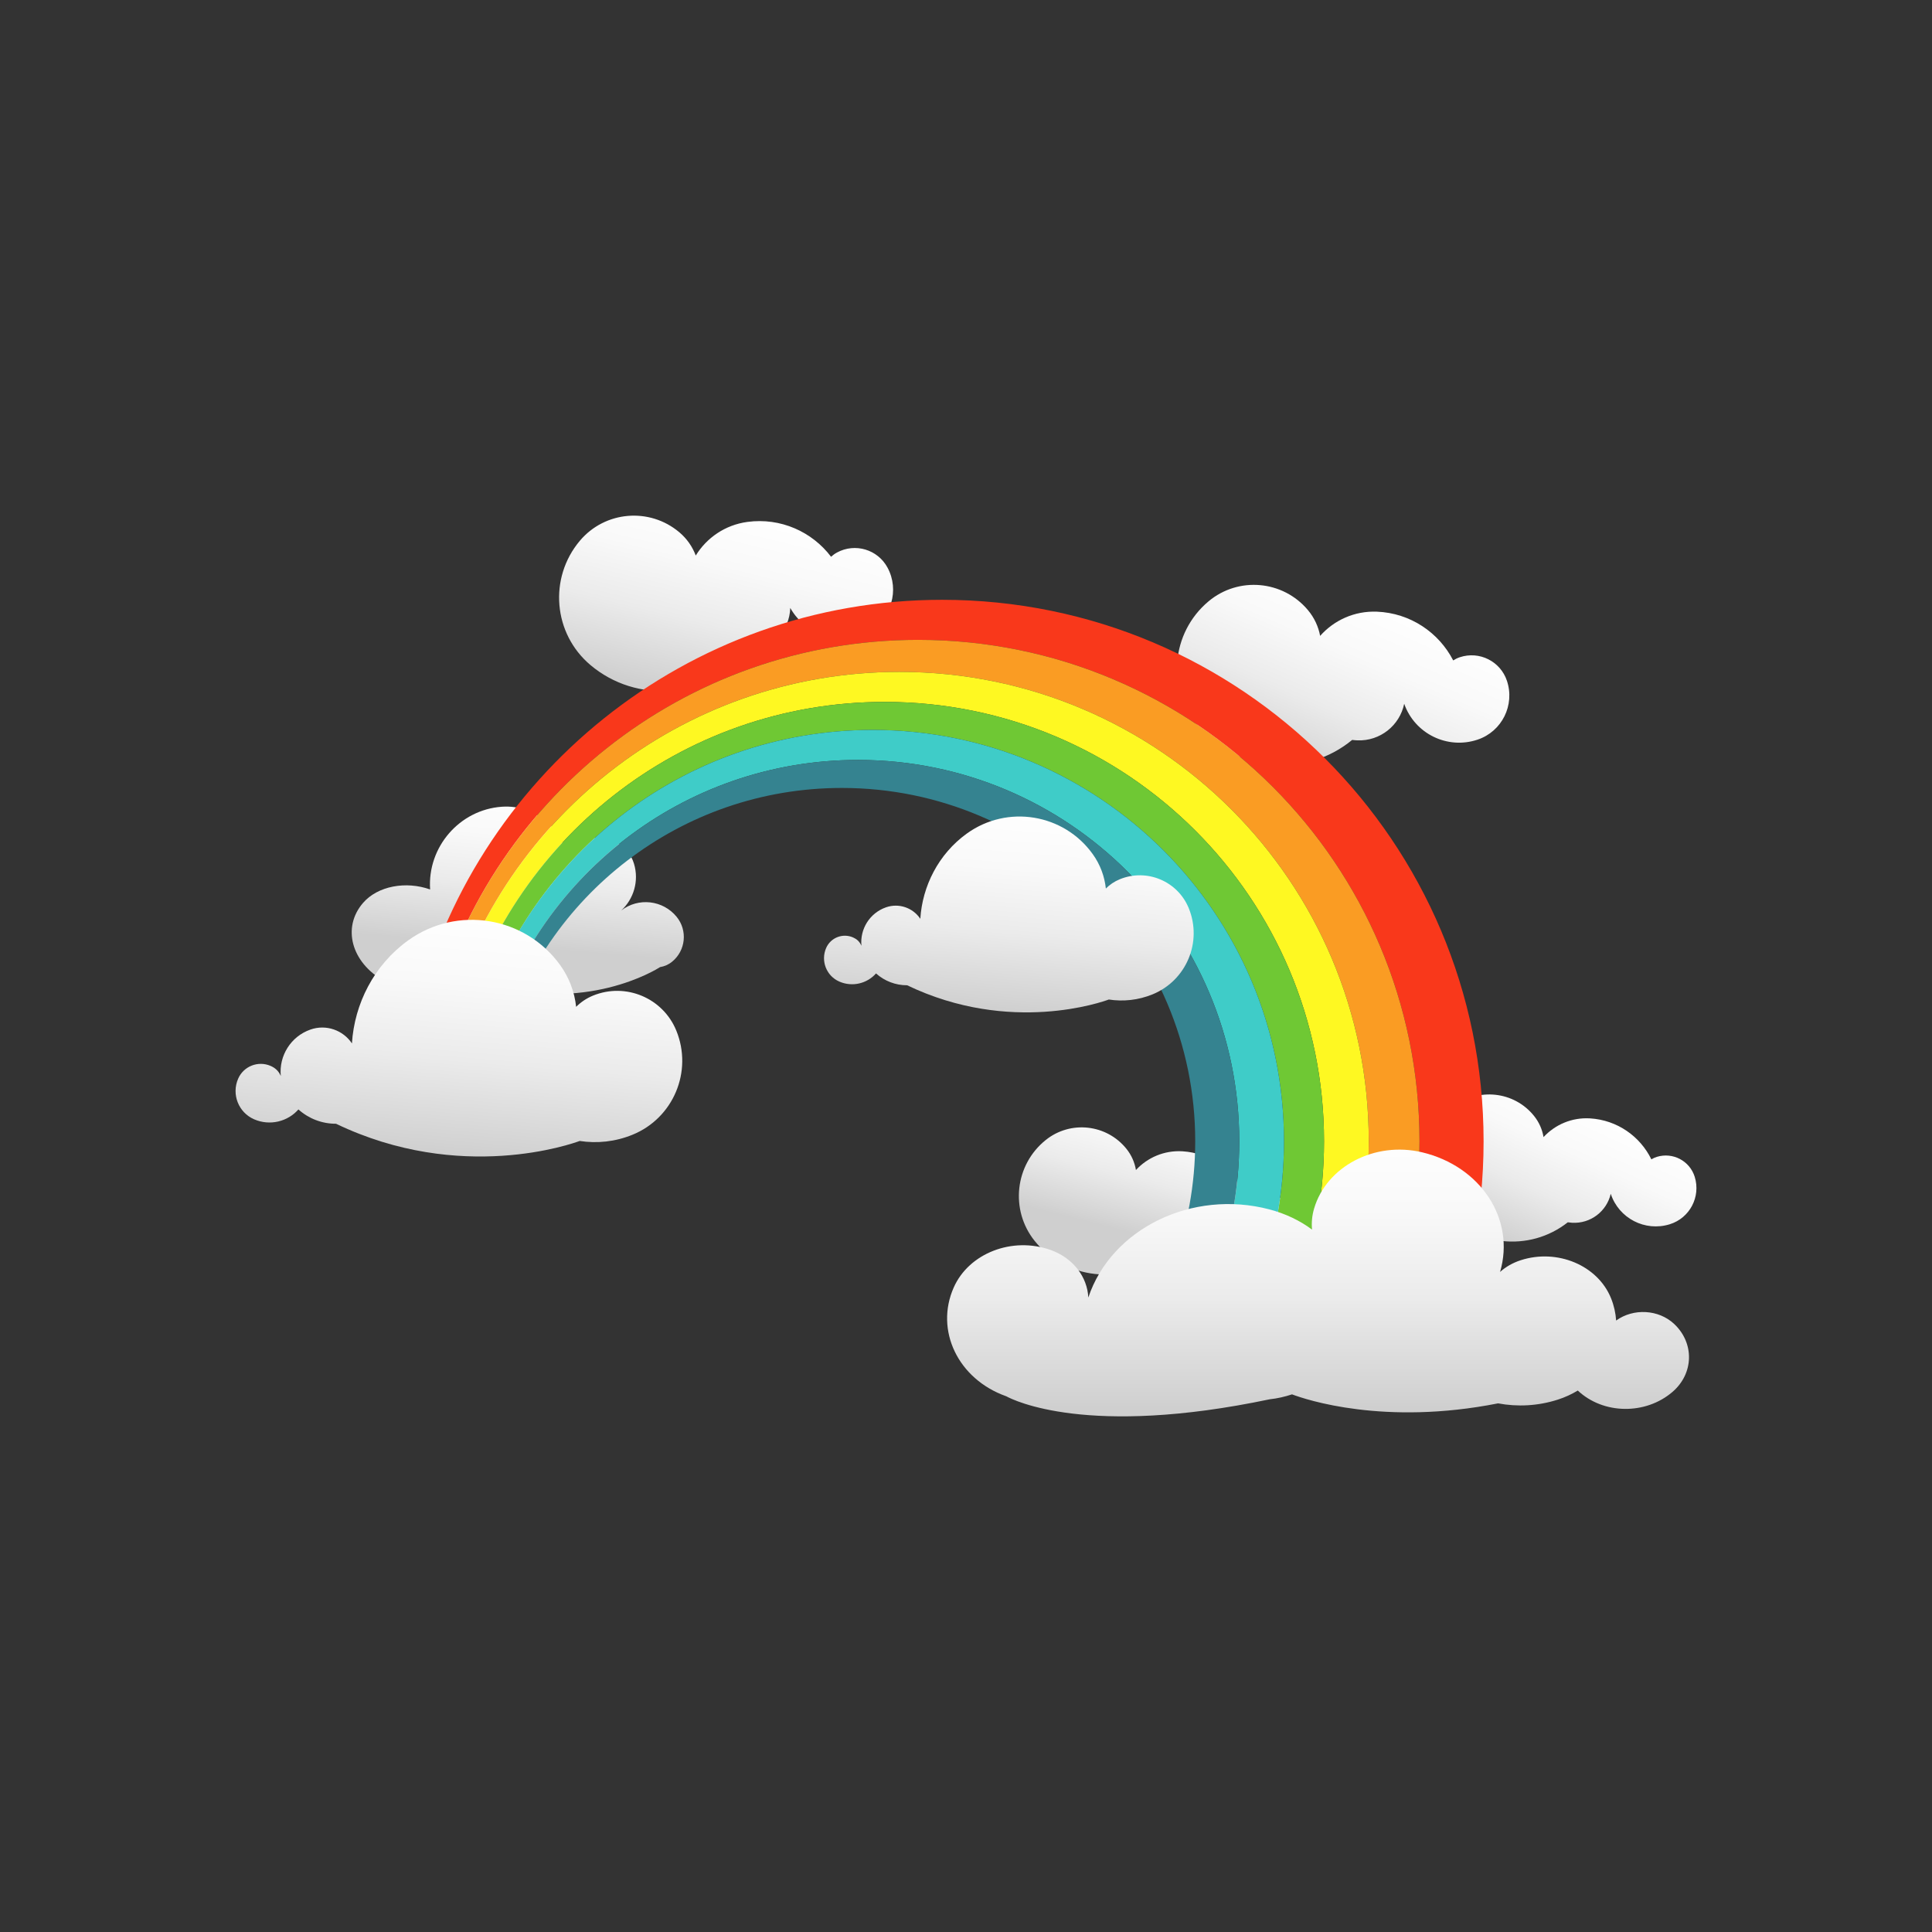 <?xml version="1.0" encoding="utf-8"?>
<!-- Generator: Adobe Illustrator 16.0.0, SVG Export Plug-In . SVG Version: 6.00 Build 0)  -->
<!DOCTYPE svg PUBLIC "-//W3C//DTD SVG 1.1//EN" "http://www.w3.org/Graphics/SVG/1.1/DTD/svg11.dtd">
<svg version="1.1" id="Layer_1" xmlns="http://www.w3.org/2000/svg" xmlns:xlink="http://www.w3.org/1999/xlink" x="0px" y="0px"
	 width="350px" height="350px" viewBox="0 0 350 350" enable-background="new 0 0 350 350" xml:space="preserve">
<rect x="0" y="0" width="350" height="350" fill="#333333" stroke="none"/>
<g>
	<g>
		<linearGradient id="SVGID_1_" gradientUnits="userSpaceOnUse" x1="95.897" y1="143.712" x2="93.615" y2="171.519">
			<stop  offset="0" style="stop-color:#FEFEFE"/>
			<stop  offset="0.275" style="stop-color:#F9F9F9"/>
			<stop  offset="0.6" style="stop-color:#EBEBEB"/>
			<stop  offset="0.949" style="stop-color:#D3D3D3"/>
			<stop  offset="1" style="stop-color:#CFCFCF"/>
		</linearGradient>
		<path fill="url(#SVGID_1_)" d="M122.586,166.098c-2.481-3.051-6.95-3.55-10.041-1.153c2.255-2.083,3.258-5.346,2.308-8.481
			c-1.06-3.498-4.754-5.474-8.252-4.415c-2.165,0.657-3.6,2.575-3.747,4.705c-0.003-0.081-0.005-0.16-0.011-0.24
			c-0.428-6.153-5.763-10.794-11.917-10.366c-7.68,0.535-13.521,7.309-13.005,14.986c-4.391-1.562-9.494-0.636-12.151,2.437
			c-3.832,4.429-2.147,10.747,3.762,14.111c5.885,3.35,13.343,3.342,18.555,0.401c17.884,5.615,30.79-2.429,31.496-2.884
			c0.77-0.126,1.518-0.444,2.167-0.972C124.225,172.213,124.6,168.573,122.586,166.098z"/>
	</g>
	<g>
		<linearGradient id="SVGID_2_" gradientUnits="userSpaceOnUse" x1="213.667" y1="200.163" x2="207.649" y2="224.028">
			<stop  offset="0" style="stop-color:#FEFEFE"/>
			<stop  offset="0.275" style="stop-color:#F9F9F9"/>
			<stop  offset="0.6" style="stop-color:#EBEBEB"/>
			<stop  offset="0.949" style="stop-color:#D3D3D3"/>
			<stop  offset="1" style="stop-color:#CFCFCF"/>
		</linearGradient>
		<path fill="url(#SVGID_2_)" d="M233.174,219.154c-0.901-2.895-3.979-4.512-6.874-3.611c-0.353,0.11-0.678,0.265-0.979,0.448
			c-2.024-4.15-6.164-7.121-11.102-7.423c-3.306-0.202-6.348,1.136-8.433,3.392c-0.226-1.358-0.792-2.681-1.715-3.832
			c-3.595-4.482-10.143-5.201-14.624-1.606c-5.602,4.493-6.502,12.678-2.008,18.28c5.589,6.967,15.742,8.112,22.742,2.592
			c0.25,0.037,0.504,0.065,0.761,0.081c3.358,0.204,6.293-2.072,7.021-5.248c1.455,4.446,6.215,6.914,10.697,5.519
			C232.279,226.619,234.299,222.773,233.174,219.154z"/>
	</g>
	<g>
		<linearGradient id="SVGID_3_" gradientUnits="userSpaceOnUse" x1="287.666" y1="201.834" x2="276.253" y2="226.736">
			<stop  offset="0" style="stop-color:#FEFEFE"/>
			<stop  offset="0.275" style="stop-color:#F9F9F9"/>
			<stop  offset="0.6" style="stop-color:#EBEBEB"/>
			<stop  offset="0.949" style="stop-color:#D3D3D3"/>
			<stop  offset="1" style="stop-color:#CFCFCF"/>
		</linearGradient>
		<path fill="url(#SVGID_3_)" d="M307.014,213.191c-0.9-2.895-3.979-4.511-6.874-3.61c-0.353,0.11-0.678,0.264-0.979,0.447
			c-2.024-4.149-6.164-7.12-11.102-7.422c-3.305-0.201-6.348,1.135-8.432,3.392c-0.227-1.359-0.792-2.682-1.716-3.833
			c-3.595-4.482-10.143-5.2-14.624-1.606c-5.603,4.494-6.501,12.678-2.008,18.281c5.589,6.967,15.743,8.111,22.743,2.591
			c0.25,0.038,0.503,0.065,0.76,0.082c3.358,0.204,6.293-2.073,7.021-5.248c1.455,4.445,6.215,6.914,10.697,5.519
			C306.12,220.657,308.14,216.811,307.014,213.191z"/>
	</g>
	<g>
		
			<linearGradient id="SVGID_4_" gradientUnits="userSpaceOnUse" x1="244.682" y1="106.248" x2="230.654" y2="136.853" gradientTransform="matrix(1 -0.021 0.021 1 2.051 8.806)">
			<stop  offset="0" style="stop-color:#FEFEFE"/>
			<stop  offset="0.275" style="stop-color:#F9F9F9"/>
			<stop  offset="0.6" style="stop-color:#EBEBEB"/>
			<stop  offset="0.949" style="stop-color:#D3D3D3"/>
			<stop  offset="1" style="stop-color:#CFCFCF"/>
		</linearGradient>
		<path fill="url(#SVGID_4_)" d="M272.993,123.325c-1.182-3.534-5.006-5.441-8.54-4.259c-0.43,0.145-0.825,0.342-1.191,0.576
			c-2.596-5.047-7.758-8.59-13.834-8.832c-4.066-0.162-7.77,1.56-10.272,4.386c-0.313-1.664-1.042-3.274-2.208-4.665
			c-4.532-5.414-12.597-6.128-18.01-1.594c-6.768,5.667-7.659,15.747-1.993,22.514c7.05,8.416,19.556,9.559,28.013,2.593
			c0.308,0.04,0.62,0.067,0.937,0.08c4.132,0.165,7.679-2.709,8.489-6.629c1.904,5.424,7.817,8.333,13.288,6.502
			C272.089,132.52,274.472,127.741,272.993,123.325z"/>
	</g>
	<g>
		
			<linearGradient id="SVGID_5_" gradientUnits="userSpaceOnUse" x1="86.487" y1="113.707" x2="72.46" y2="144.311" gradientTransform="matrix(0.981 -0.193 0.193 0.981 27.933 -1.159)">
			<stop  offset="0" style="stop-color:#FEFEFE"/>
			<stop  offset="0.275" style="stop-color:#F9F9F9"/>
			<stop  offset="0.6" style="stop-color:#EBEBEB"/>
			<stop  offset="0.949" style="stop-color:#D3D3D3"/>
			<stop  offset="1" style="stop-color:#CFCFCF"/>
		</linearGradient>
		<path fill="url(#SVGID_5_)" d="M160.775,102.814c-1.772-3.277-5.868-4.497-9.145-2.723c-0.399,0.216-0.754,0.479-1.075,0.772
			c-3.426-4.524-9.123-7.124-15.149-6.314c-4.033,0.541-7.385,2.875-9.363,6.091c-0.595-1.585-1.591-3.045-2.978-4.215
			c-5.398-4.551-13.465-3.864-18.016,1.535c-5.689,6.749-4.83,16.831,1.917,22.52c8.394,7.075,20.91,6.045,28.04-2.273
			c0.31-0.014,0.622-0.041,0.936-0.082c4.099-0.551,7.097-3.993,7.221-7.994c2.81,5.015,9.135,6.862,14.208,4.116
			C161.47,112.028,162.994,106.91,160.775,102.814z"/>
	</g>
	<path fill="#F9381B" d="M166.317,115.915c50.168,0,90.837,40.669,90.837,90.838c0,12.304-2.448,24.036-6.882,34.739l10.747,3.529
		c4.987-11.759,7.747-24.692,7.747-38.269c0-54.175-43.918-98.092-98.092-98.092c-46.344,0-85.18,32.141-95.438,75.348l2.878,0.944
		C87.878,145.313,123.664,115.915,166.317,115.915z"/>
	<path fill="#FA9C23" d="M166.317,115.915c-42.654,0-78.439,29.398-88.203,69.039l2.396,0.787
		c9.354-36.801,42.706-64.023,82.417-64.023c46.962,0,85.034,38.071,85.034,85.036c0,11.297-2.204,22.08-6.204,31.942l8.515,2.797
		c4.434-10.703,6.882-22.436,6.882-34.739C257.154,156.583,216.485,115.915,166.317,115.915z"/>
	<path fill="#FEF822" d="M160.265,127.156c43.959,0,79.596,35.636,79.596,79.597c0,10.41-2.003,20.354-5.638,29.469l7.535,2.474
		c4-9.862,6.204-20.646,6.204-31.942c0-46.965-38.071-85.036-85.034-85.036c-39.711,0-73.063,27.222-82.417,64.023l2.725,0.896
		C92.148,152.417,123.256,127.156,160.265,127.156z"/>
	<path fill="#6FC834" d="M160.265,127.156c-37.009,0-68.117,25.26-77.029,59.479l2.83,0.929
		c8.465-31.856,37.499-55.332,72.02-55.332c41.155,0,74.519,33.363,74.519,74.521c0,9.616-1.822,18.809-5.14,27.249l6.758,2.22
		c3.635-9.115,5.638-19.059,5.638-29.469C239.86,162.792,204.224,127.156,160.265,127.156z"/>
	<path fill="#3FCCC8" d="M155.423,137.67c38.151,0,69.081,30.929,69.081,69.083c0,8.73-1.624,17.082-4.58,24.772l7.541,2.477
		c3.317-8.44,5.14-17.633,5.14-27.249c0-41.157-33.363-74.521-74.519-74.521c-34.521,0-63.555,23.476-72.02,55.332l2.728,0.896
		C96.813,159.185,123.604,137.67,155.423,137.67z"/>
	<path fill="#358390" d="M155.423,137.67c-31.819,0-58.61,21.515-66.629,50.791l2.163,0.71c7.64-26.802,32.308-46.426,61.561-46.426
		c35.351,0,64.007,28.657,64.007,64.008c0,7.857-1.419,15.384-4.011,22.339l7.41,2.434c2.956-7.69,4.58-16.042,4.58-24.772
		C224.504,168.599,193.574,137.67,155.423,137.67z"/>
	<g>
		<linearGradient id="SVGID_6_" gradientUnits="userSpaceOnUse" x1="85.504" y1="166.231" x2="81.976" y2="209.185">
			<stop  offset="0" style="stop-color:#FEFEFE"/>
			<stop  offset="0.275" style="stop-color:#F9F9F9"/>
			<stop  offset="0.6" style="stop-color:#EBEBEB"/>
			<stop  offset="0.949" style="stop-color:#D3D3D3"/>
			<stop  offset="1" style="stop-color:#CFCFCF"/>
		</linearGradient>
		<path fill="url(#SVGID_6_)" d="M46.035,202.771c2.851,1.24,6.076,0.428,8.027-1.786c1.854,1.666,4.286,2.606,6.812,2.592
			c22.598,10.86,42.897,3.583,44.141,3.119c3.136,0.484,6.439,0.154,9.59-1.136c7.394-3.024,10.936-11.471,7.911-18.864
			c-2.419-5.915-9.176-8.748-15.091-6.329c-1.181,0.483-2.208,1.183-3.054,2.031c-0.277-2.635-1.222-5.237-2.879-7.544
			c-6.357-8.847-18.682-10.865-27.528-4.509c-6.252,4.493-9.761,11.551-10.208,18.679c-1.597-2.396-4.668-3.507-7.512-2.511
			c-3.59,1.255-5.732,4.789-5.376,8.412c-0.428-0.979-1.081-1.492-1.844-1.824c-2.265-0.984-4.899,0.052-5.883,2.316
			C41.908,198.247,43.204,201.539,46.035,202.771z"/>
	</g>
	<g>
		<linearGradient id="SVGID_7_" gradientUnits="userSpaceOnUse" x1="184.723" y1="147.584" x2="181.803" y2="183.133">
			<stop  offset="0" style="stop-color:#FEFEFE"/>
			<stop  offset="0.275" style="stop-color:#F9F9F9"/>
			<stop  offset="0.6" style="stop-color:#EBEBEB"/>
			<stop  offset="0.949" style="stop-color:#D3D3D3"/>
			<stop  offset="1" style="stop-color:#CFCFCF"/>
		</linearGradient>
		<path fill="url(#SVGID_7_)" d="M152.058,177.825c2.358,1.026,5.028,0.354,6.643-1.479c1.533,1.378,3.546,2.156,5.637,2.145
			c18.702,8.987,35.5,2.966,36.53,2.581c2.596,0.401,5.328,0.128,7.937-0.939c6.119-2.503,9.051-9.493,6.547-15.612
			c-2.002-4.896-7.594-7.241-12.489-5.238c-0.977,0.4-1.826,0.978-2.527,1.682c-0.229-2.182-1.011-4.335-2.383-6.244
			c-5.261-7.322-15.46-8.992-22.782-3.731c-5.174,3.718-8.078,9.559-8.447,15.458c-1.323-1.983-3.864-2.902-6.218-2.078
			c-2.971,1.039-4.743,3.963-4.448,6.962c-0.355-0.81-0.895-1.235-1.526-1.51c-1.874-0.815-4.054,0.043-4.869,1.917
			C148.643,174.081,149.715,176.806,152.058,177.825z"/>
	</g>
	<g>
		<g>
			<linearGradient id="SVGID_8_" gradientUnits="userSpaceOnUse" x1="238.778" y1="205.494" x2="238.778" y2="255.091">
				<stop  offset="0" style="stop-color:#FEFEFE"/>
				<stop  offset="0.275" style="stop-color:#F9F9F9"/>
				<stop  offset="0.6" style="stop-color:#EBEBEB"/>
				<stop  offset="0.949" style="stop-color:#D3D3D3"/>
				<stop  offset="1" style="stop-color:#CFCFCF"/>
			</linearGradient>
			<path fill="url(#SVGID_8_)" d="M303.292,239.848c-2.814-2.649-7.396-2.879-10.513-0.62c-0.089-1.344-0.386-2.698-0.92-4.026
				c-2.394-5.959-9.722-9.048-16.365-6.901c-1.453,0.47-2.714,1.205-3.74,2.121c2.796-9.557-3.497-19.151-14.154-21.678
				c-8.535-2.022-17.283,2.543-19.538,10.197c-0.377,1.276-0.487,2.562-0.374,3.812c-2.173-1.631-4.834-2.902-7.727-3.662
				c-13.979-3.673-28.625,3.472-32.804,15.967c-0.175-3.705-2.723-7.151-6.813-8.61c-6.942-2.476-14.807,0.565-17.566,6.791
				c-3.451,7.781,0.787,16.599,9.465,19.692c0.018,0.007,0.036,0.012,0.054,0.018c1.257,0.692,14.721,7.479,47.741,0.542
				c1.357-0.143,2.75-0.463,4.026-0.889c2.496,0.951,16.668,5.714,37.325,1.631c3.499,0.657,7.24,0.482,10.852-0.686
				c1.299-0.419,2.498-0.974,3.589-1.639c4.633,4.354,12.271,4.426,17.131,0.272C306.852,248.857,306.998,243.334,303.292,239.848z"
				/>
		</g>
	</g>
</g>
</svg>
